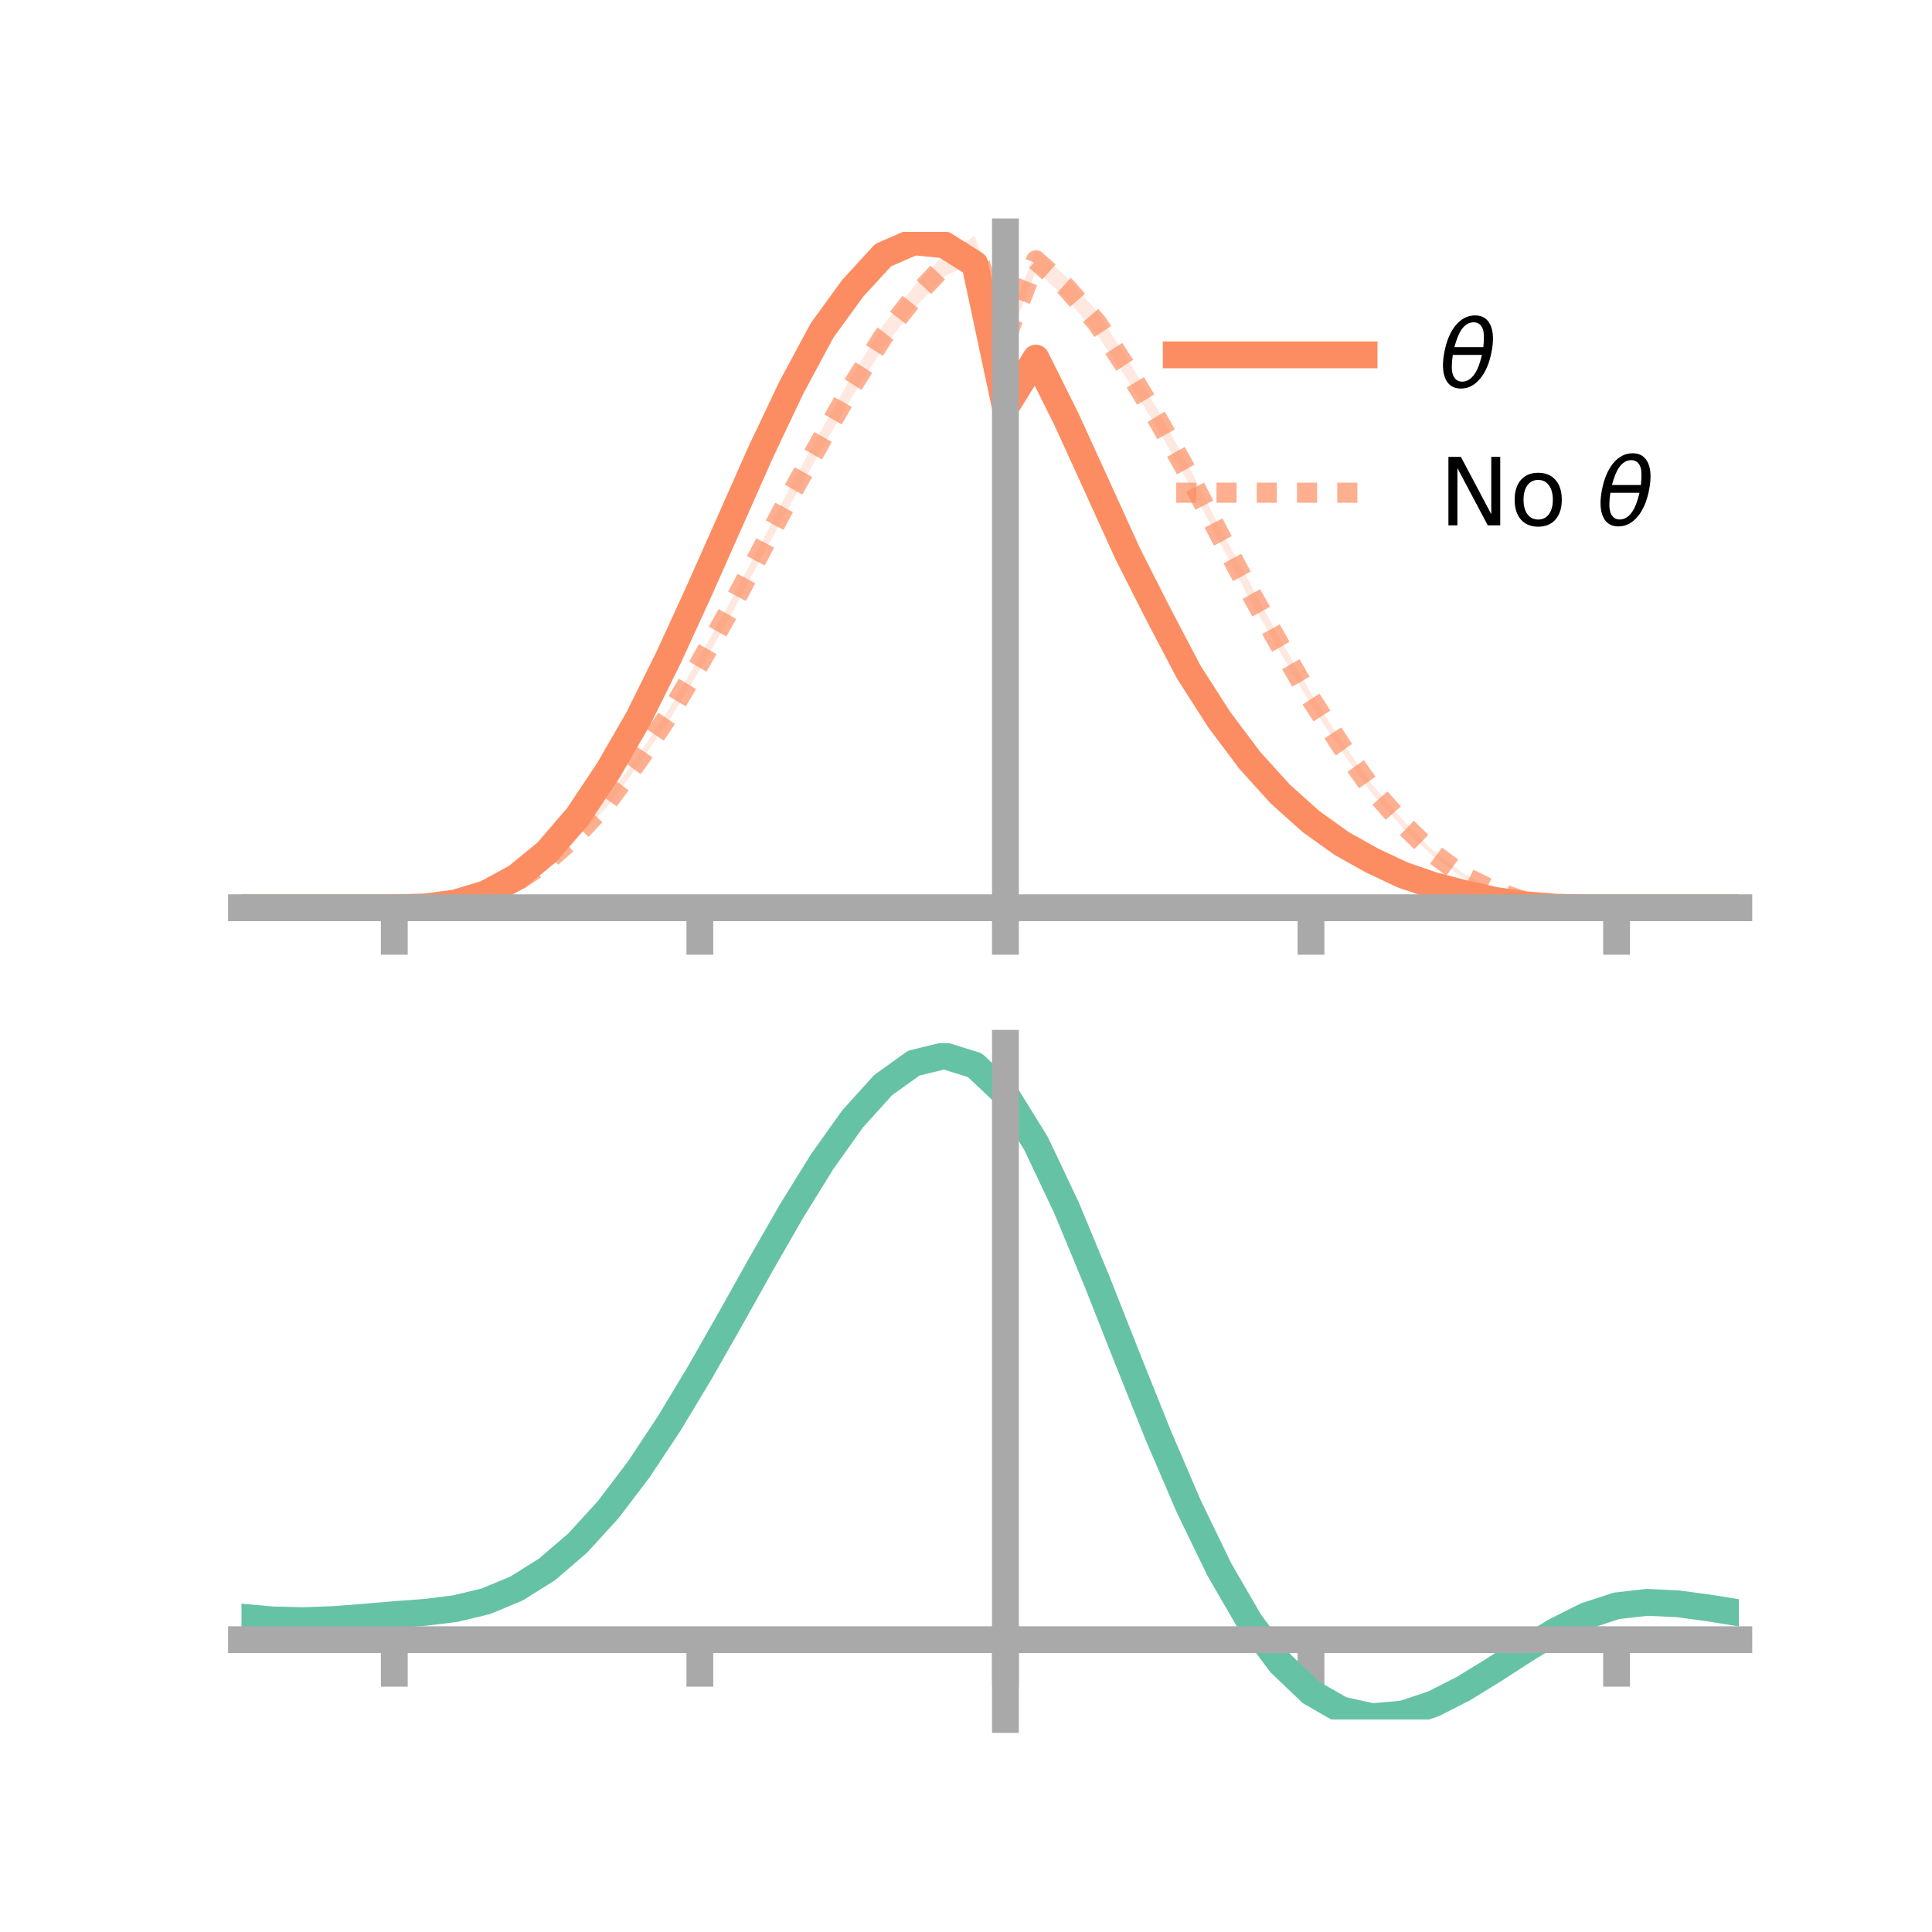 <?xml version="1.0" encoding="utf-8" standalone="no"?>
<!DOCTYPE svg PUBLIC "-//W3C//DTD SVG 1.1//EN"
  "http://www.w3.org/Graphics/SVG/1.1/DTD/svg11.dtd">
<!-- Created with matplotlib (https://matplotlib.org/) -->
<svg height="144pt" version="1.1" viewBox="0 0 144 144" width="144pt" xmlns="http://www.w3.org/2000/svg" xmlns:xlink="http://www.w3.org/1999/xlink">
 <defs>
  <style type="text/css">*{stroke-linecap:butt;stroke-linejoin:round;}</style>
 </defs>
 <g id="figure_1">
  <g id="patch_1">
   <path d="M 0 144 
L 144 144 
L 144 0 
L 0 0 
z
" style="fill:none;"/>
  </g>
  <g id="axes_1">
   <g id="patch_2">
    <path d="M 18 67.68 
L 129.6 67.68 
L 129.6 17.28 
L 18 17.28 
z
" style="fill:none;"/>
   </g>
   <g id="PolyCollection_1">
    <path clip-path="url(#pe27391d9ed)" d="M 18 67.66 
L 18 67.66 
L 20.278 67.66 
L 22.555 67.66 
L 24.833 67.66 
L 27.11 67.66 
L 29.388 67.659 
L 31.665 67.582 
L 33.943 67.25 
L 36.22 66.505 
L 38.498 65.212 
L 40.776 63.268 
L 43.053 60.597 
L 45.331 57.137 
L 47.608 53.137 
L 49.886 48.472 
L 52.163 43.437 
L 54.441 38.192 
L 56.718 33.05 
L 58.996 28.207 
L 61.273 24.023 
L 63.551 20.819 
L 65.829 18.266 
L 68.106 17.28 
L 70.384 17.42 
L 72.661 18.846 
L 74.939 29.839 
L 77.216 25.828 
L 79.494 30.517 
L 81.771 35.549 
L 84.049 40.647 
L 86.327 45.155 
L 88.604 49.633 
L 90.882 53.165 
L 93.159 56.25 
L 95.437 58.765 
L 97.714 60.892 
L 99.992 62.522 
L 102.269 63.851 
L 104.547 64.975 
L 106.824 65.79 
L 109.102 66.411 
L 111.38 66.981 
L 113.657 67.353 
L 115.935 67.561 
L 118.212 67.649 
L 120.49 67.66 
L 122.767 67.66 
L 125.045 67.66 
L 127.322 67.66 
L 129.6 67.66 
L 129.6 67.66 
L 129.6 67.66 
L 127.322 67.66 
L 125.045 67.66 
L 122.767 67.66 
L 120.49 67.66 
L 118.212 67.68 
L 115.935 67.667 
L 113.657 67.518 
L 111.38 67.22 
L 109.102 66.769 
L 106.824 66.2 
L 104.547 65.453 
L 102.269 64.431 
L 99.992 63.206 
L 97.714 61.574 
L 95.437 59.624 
L 93.159 57.109 
L 90.882 54.135 
L 88.604 50.554 
L 86.327 46.356 
L 84.049 41.878 
L 81.771 36.953 
L 79.494 32.012 
L 77.216 27.554 
L 74.939 30.909 
L 72.661 20.525 
L 70.384 19.079 
L 68.106 18.763 
L 65.829 19.758 
L 63.551 22.161 
L 61.273 25.233 
L 58.996 29.516 
L 56.718 34.259 
L 54.441 39.397 
L 52.163 44.408 
L 49.886 49.316 
L 47.608 53.862 
L 45.331 57.751 
L 43.053 61.105 
L 40.776 63.737 
L 38.498 65.527 
L 36.22 66.716 
L 33.943 67.356 
L 31.665 67.621 
L 29.388 67.66 
L 27.11 67.66 
L 24.833 67.66 
L 22.555 67.66 
L 20.278 67.66 
L 18 67.66 
z
" style="fill:#fc8d62;fill-opacity:0.2;"/>
   </g>
   <g id="PolyCollection_2">
    <path clip-path="url(#pe27391d9ed)" d="M 18 67.66 
L 18 67.66 
L 20.278 67.66 
L 22.555 67.66 
L 24.833 67.66 
L 27.11 67.66 
L 29.388 67.66 
L 31.665 67.578 
L 33.943 67.263 
L 36.22 66.625 
L 38.498 65.544 
L 40.776 63.985 
L 43.053 61.864 
L 45.331 59.381 
L 47.608 56.275 
L 49.886 52.827 
L 52.163 48.918 
L 54.441 44.821 
L 56.718 40.53 
L 58.996 36.084 
L 61.273 31.971 
L 63.551 27.932 
L 65.829 24.229 
L 68.106 21.375 
L 70.384 18.979 
L 72.661 17.596 
L 74.939 24.587 
L 77.216 18.622 
L 79.494 20.645 
L 81.771 23.209 
L 84.049 26.782 
L 86.327 30.607 
L 88.604 34.757 
L 90.882 39.282 
L 93.159 43.453 
L 95.437 47.697 
L 97.714 51.662 
L 99.992 55.275 
L 102.269 58.471 
L 104.547 61.111 
L 106.824 63.412 
L 109.102 65.128 
L 111.38 66.281 
L 113.657 67.101 
L 115.935 67.5 
L 118.212 67.645 
L 120.49 67.66 
L 122.767 67.66 
L 125.045 67.66 
L 127.322 67.66 
L 129.6 67.66 
L 129.6 67.66 
L 129.6 67.66 
L 127.322 67.66 
L 125.045 67.66 
L 122.767 67.66 
L 120.49 67.66 
L 118.212 67.682 
L 115.935 67.622 
L 113.657 67.287 
L 111.38 66.579 
L 109.102 65.473 
L 106.824 63.831 
L 104.547 61.695 
L 102.269 59.163 
L 99.992 55.979 
L 97.714 52.541 
L 95.437 48.635 
L 93.159 44.699 
L 90.882 40.357 
L 88.604 36.035 
L 86.327 32.038 
L 84.049 28.322 
L 81.771 24.934 
L 79.494 22.247 
L 77.216 20.186 
L 74.939 25.96 
L 72.661 19.51 
L 70.384 20.614 
L 68.106 23.016 
L 65.829 25.945 
L 63.551 29.486 
L 61.273 33.424 
L 58.996 37.452 
L 56.718 41.619 
L 54.441 45.92 
L 52.163 49.924 
L 49.886 53.666 
L 47.608 56.974 
L 45.331 60.036 
L 43.053 62.464 
L 40.776 64.392 
L 38.498 65.89 
L 36.22 66.84 
L 33.943 67.385 
L 31.665 67.62 
L 29.388 67.66 
L 27.11 67.66 
L 24.833 67.66 
L 22.555 67.66 
L 20.278 67.66 
L 18 67.66 
z
" style="fill:#fc8d62;fill-opacity:0.2;"/>
   </g>
   <g id="matplotlib.axis_1">
    <g id="xtick_1">
     <g id="line2d_1">
      <defs>
       <path d="M 0 0 
L 0 3.5 
" id="m18791f936b" style="stroke:#a9a9a9;stroke-width:2;"/>
      </defs>
      <g>
       <use style="fill:#a9a9a9;stroke:#a9a9a9;stroke-width:2;" x="29.388" xlink:href="#m18791f936b" y="67.66"/>
      </g>
     </g>
    </g>
    <g id="xtick_2">
     <g id="line2d_2">
      <g>
       <use style="fill:#a9a9a9;stroke:#a9a9a9;stroke-width:2;" x="52.163" xlink:href="#m18791f936b" y="67.66"/>
      </g>
     </g>
    </g>
    <g id="xtick_3">
     <g id="line2d_3">
      <g>
       <use style="fill:#a9a9a9;stroke:#a9a9a9;stroke-width:2;" x="74.939" xlink:href="#m18791f936b" y="67.66"/>
      </g>
     </g>
    </g>
    <g id="xtick_4">
     <g id="line2d_4">
      <g>
       <use style="fill:#a9a9a9;stroke:#a9a9a9;stroke-width:2;" x="97.714" xlink:href="#m18791f936b" y="67.66"/>
      </g>
     </g>
    </g>
    <g id="xtick_5">
     <g id="line2d_5">
      <g>
       <use style="fill:#a9a9a9;stroke:#a9a9a9;stroke-width:2;" x="120.49" xlink:href="#m18791f936b" y="67.66"/>
      </g>
     </g>
    </g>
   </g>
   <g id="matplotlib.axis_2"/>
   <g id="line2d_6">
    <path clip-path="url(#pe27391d9ed)" d="M 18 67.66 
L 20.278 67.66 
L 22.555 67.66 
L 24.833 67.66 
L 27.11 67.66 
L 29.388 67.66 
L 31.665 67.601 
L 33.943 67.303 
L 36.22 66.61 
L 38.498 65.37 
L 40.776 63.502 
L 43.053 60.851 
L 45.331 57.444 
L 47.608 53.5 
L 49.886 48.894 
L 52.163 43.922 
L 54.441 38.795 
L 56.718 33.655 
L 58.996 28.862 
L 61.273 24.628 
L 63.551 21.49 
L 65.829 19.012 
L 68.106 18.021 
L 70.384 18.249 
L 72.661 19.686 
L 74.939 30.374 
L 77.216 26.691 
L 79.494 31.265 
L 81.771 36.251 
L 84.049 41.263 
L 86.327 45.756 
L 88.604 50.094 
L 90.882 53.65 
L 93.159 56.68 
L 95.437 59.195 
L 97.714 61.233 
L 99.992 62.864 
L 102.269 64.141 
L 104.547 65.214 
L 106.824 65.995 
L 109.102 66.59 
L 111.38 67.1 
L 113.657 67.435 
L 115.935 67.614 
L 118.212 67.665 
L 120.49 67.66 
L 122.767 67.66 
L 125.045 67.66 
L 127.322 67.66 
L 129.6 67.66 
" style="fill:none;stroke:#fc8d62;stroke-linecap:square;stroke-width:2;"/>
   </g>
   <g id="line2d_7">
    <path clip-path="url(#pe27391d9ed)" d="M 18 67.66 
L 20.278 67.66 
L 22.555 67.66 
L 24.833 67.66 
L 27.11 67.66 
L 29.388 67.66 
L 31.665 67.599 
L 33.943 67.324 
L 36.22 66.732 
L 38.498 65.717 
L 40.776 64.189 
L 43.053 62.164 
L 45.331 59.708 
L 47.608 56.625 
L 49.886 53.247 
L 52.163 49.421 
L 54.441 45.37 
L 56.718 41.074 
L 58.996 36.768 
L 61.273 32.698 
L 63.551 28.709 
L 65.829 25.087 
L 68.106 22.195 
L 70.384 19.797 
L 72.661 18.553 
L 74.939 25.274 
L 77.216 19.404 
L 79.494 21.446 
L 81.771 24.072 
L 84.049 27.552 
L 86.327 31.323 
L 88.604 35.396 
L 90.882 39.82 
L 93.159 44.076 
L 95.437 48.166 
L 97.714 52.102 
L 99.992 55.627 
L 102.269 58.817 
L 104.547 61.403 
L 106.824 63.621 
L 109.102 65.301 
L 111.38 66.43 
L 113.657 67.194 
L 115.935 67.561 
L 118.212 67.663 
L 120.49 67.66 
L 122.767 67.66 
L 125.045 67.66 
L 127.322 67.66 
L 129.6 67.66 
" style="fill:none;stroke:#fc8d62;stroke-dasharray:1.5,1.5;stroke-dashoffset:0;stroke-opacity:0.7;stroke-width:1.5;"/>
   </g>
   <g id="patch_3">
    <path d="M 74.939 67.68 
L 74.939 17.28 
" style="fill:none;stroke:#a9a9a9;stroke-linecap:square;stroke-linejoin:miter;stroke-width:2;"/>
   </g>
   <g id="patch_4">
    <path d="M 129.6 67.68 
L 129.6 17.28 
" style="fill:none;"/>
   </g>
   <g id="patch_5">
    <path d="M 18 67.66 
L 129.6 67.66 
" style="fill:none;stroke:#a9a9a9;stroke-linecap:square;stroke-linejoin:miter;stroke-width:2;"/>
   </g>
   <g id="patch_6">
    <path d="M 18 17.28 
L 129.6 17.28 
" style="fill:none;"/>
   </g>
   <g id="legend_1">
    <g id="line2d_8">
     <path d="M 87.67 26.449 
L 101.67 26.449 
" style="fill:none;stroke:#fc8d62;stroke-linecap:square;stroke-width:2;"/>
    </g>
    <g id="line2d_9"/>
    <g id="text_1">
     <!-- $\theta$ -->
     <g transform="translate(107.27 28.899)scale(0.07 -0.07)">
      <defs>
       <path d="M 45.516 34.672 
L 14.453 34.672 
Q 12.359 20.062 14.5 13.875 
Q 17.188 6.25 24.469 6.25 
Q 31.781 6.25 37.359 13.922 
Q 42.234 20.656 45.516 34.672 
z
M 47.016 42.969 
Q 48.344 56.844 46.625 61.719 
Q 43.953 69.438 36.766 69.438 
Q 29.297 69.438 23.828 61.812 
Q 19.531 55.672 16.156 42.969 
z
M 38.188 76.766 
Q 49.906 76.766 54.594 66.406 
Q 59.281 56.109 55.719 37.844 
Q 52.203 19.625 43.453 9.281 
Q 34.766 -1.125 23.047 -1.125 
Q 11.281 -1.125 6.641 9.281 
Q 2 19.625 5.516 37.844 
Q 9.078 56.109 17.719 66.406 
Q 26.422 76.766 38.188 76.766 
z
" id="DejaVuSans-Oblique-952"/>
      </defs>
      <use transform="translate(0 0.234)" xlink:href="#DejaVuSans-Oblique-952"/>
     </g>
    </g>
    <g id="line2d_10">
     <path d="M 87.67 36.724 
L 101.67 36.724 
" style="fill:none;stroke:#fc8d62;stroke-dasharray:1.5,1.5;stroke-dashoffset:0;stroke-opacity:0.7;stroke-width:1.5;"/>
    </g>
    <g id="line2d_11"/>
    <g id="text_2">
     <!-- No $\theta$ -->
     <g transform="translate(107.27 39.174)scale(0.07 -0.07)">
      <defs>
       <path d="M 9.812 72.906 
L 23.094 72.906 
L 55.422 11.922 
L 55.422 72.906 
L 64.984 72.906 
L 64.984 0 
L 51.703 0 
L 19.391 60.984 
L 19.391 0 
L 9.812 0 
z
" id="DejaVuSans-78"/>
       <path d="M 30.609 48.391 
Q 23.391 48.391 19.188 42.75 
Q 14.984 37.109 14.984 27.297 
Q 14.984 17.484 19.156 11.844 
Q 23.344 6.203 30.609 6.203 
Q 37.797 6.203 41.984 11.859 
Q 46.188 17.531 46.188 27.297 
Q 46.188 37.016 41.984 42.703 
Q 37.797 48.391 30.609 48.391 
z
M 30.609 56 
Q 42.328 56 49.016 48.375 
Q 55.719 40.766 55.719 27.297 
Q 55.719 13.875 49.016 6.219 
Q 42.328 -1.422 30.609 -1.422 
Q 18.844 -1.422 12.172 6.219 
Q 5.516 13.875 5.516 27.297 
Q 5.516 40.766 12.172 48.375 
Q 18.844 56 30.609 56 
z
" id="DejaVuSans-111"/>
       <path id="DejaVuSans-32"/>
      </defs>
      <use transform="translate(0 0.234)" xlink:href="#DejaVuSans-78"/>
      <use transform="translate(74.805 0.234)" xlink:href="#DejaVuSans-111"/>
      <use transform="translate(135.986 0.234)" xlink:href="#DejaVuSans-32"/>
      <use transform="translate(167.773 0.234)" xlink:href="#DejaVuSans-Oblique-952"/>
     </g>
    </g>
   </g>
  </g>
  <g id="axes_2">
   <g id="patch_7">
    <path d="M 18 128.16 
L 129.6 128.16 
L 129.6 77.76 
L 18 77.76 
z
" style="fill:none;"/>
   </g>
   <g id="PolyCollection_3">
    <path clip-path="url(#pd0d73f55a5)" d="M 18 120.569 
L 18 120.491 
L 20.278 120.705 
L 22.555 120.764 
L 24.833 120.678 
L 27.11 120.494 
L 29.388 120.291 
L 31.665 120.117 
L 33.943 119.833 
L 36.22 119.276 
L 38.498 118.318 
L 40.776 116.868 
L 43.053 114.874 
L 45.331 112.328 
L 47.608 109.262 
L 49.886 105.744 
L 52.163 101.875 
L 54.441 97.784 
L 56.718 93.624 
L 58.996 89.572 
L 61.273 85.815 
L 63.551 82.553 
L 65.829 79.989 
L 68.106 78.325 
L 70.384 77.76 
L 72.661 78.483 
L 74.939 80.662 
L 77.216 84.39 
L 79.494 89.265 
L 81.771 94.839 
L 84.049 100.694 
L 86.327 106.467 
L 88.604 111.855 
L 90.882 116.625 
L 93.159 120.613 
L 95.437 123.721 
L 97.714 125.918 
L 99.992 127.232 
L 102.269 127.74 
L 104.547 127.554 
L 106.824 126.813 
L 109.102 125.673 
L 111.38 124.294 
L 113.657 122.842 
L 115.935 121.475 
L 118.212 120.347 
L 120.49 119.607 
L 122.767 119.352 
L 125.045 119.464 
L 127.322 119.779 
L 129.6 120.158 
L 129.6 120.26 
L 129.6 120.26 
L 127.322 119.905 
L 125.045 119.608 
L 122.767 119.507 
L 120.49 119.768 
L 118.212 120.519 
L 115.935 121.676 
L 113.657 123.087 
L 111.38 124.59 
L 109.102 126.016 
L 106.824 127.194 
L 104.547 127.959 
L 102.269 128.16 
L 99.992 127.665 
L 97.714 126.373 
L 95.437 124.224 
L 93.159 121.198 
L 90.882 117.329 
L 88.604 112.706 
L 86.327 107.484 
L 84.049 101.885 
L 81.771 96.2 
L 79.494 90.784 
L 77.216 86.045 
L 74.939 82.421 
L 72.661 80.306 
L 70.384 79.607 
L 68.106 80.155 
L 65.829 81.76 
L 63.551 84.228 
L 61.273 87.363 
L 58.996 90.966 
L 56.718 94.848 
L 54.441 98.825 
L 52.163 102.734 
L 49.886 106.428 
L 47.608 109.786 
L 45.331 112.715 
L 43.053 115.154 
L 40.776 117.073 
L 38.498 118.481 
L 36.22 119.418 
L 33.943 119.964 
L 31.665 120.238 
L 29.388 120.401 
L 27.11 120.589 
L 24.833 120.755 
L 22.555 120.827 
L 20.278 120.767 
L 18 120.569 
z
" style="fill:#66c2a5;fill-opacity:0.2;"/>
   </g>
   <g id="matplotlib.axis_3">
    <g id="xtick_6">
     <g id="line2d_12">
      <g>
       <use style="fill:#a9a9a9;stroke:#a9a9a9;stroke-width:2;" x="29.388" xlink:href="#m18791f936b" y="122.212"/>
      </g>
     </g>
    </g>
    <g id="xtick_7">
     <g id="line2d_13">
      <g>
       <use style="fill:#a9a9a9;stroke:#a9a9a9;stroke-width:2;" x="52.163" xlink:href="#m18791f936b" y="122.212"/>
      </g>
     </g>
    </g>
    <g id="xtick_8">
     <g id="line2d_14">
      <g>
       <use style="fill:#a9a9a9;stroke:#a9a9a9;stroke-width:2;" x="74.939" xlink:href="#m18791f936b" y="122.212"/>
      </g>
     </g>
    </g>
    <g id="xtick_9">
     <g id="line2d_15">
      <g>
       <use style="fill:#a9a9a9;stroke:#a9a9a9;stroke-width:2;" x="97.714" xlink:href="#m18791f936b" y="122.212"/>
      </g>
     </g>
    </g>
    <g id="xtick_10">
     <g id="line2d_16">
      <g>
       <use style="fill:#a9a9a9;stroke:#a9a9a9;stroke-width:2;" x="120.49" xlink:href="#m18791f936b" y="122.212"/>
      </g>
     </g>
    </g>
   </g>
   <g id="matplotlib.axis_4"/>
   <g id="line2d_17">
    <path clip-path="url(#pd0d73f55a5)" d="M 18 120.53 
L 20.278 120.736 
L 22.555 120.795 
L 24.833 120.716 
L 27.11 120.542 
L 29.388 120.346 
L 31.665 120.178 
L 33.943 119.898 
L 36.22 119.347 
L 38.498 118.4 
L 40.776 116.971 
L 43.053 115.014 
L 45.331 112.522 
L 47.608 109.524 
L 49.886 106.086 
L 52.163 102.305 
L 54.441 98.305 
L 56.718 94.236 
L 58.996 90.269 
L 61.273 86.589 
L 63.551 83.39 
L 65.829 80.874 
L 68.106 79.24 
L 70.384 78.684 
L 72.661 79.394 
L 74.939 81.541 
L 77.216 85.218 
L 79.494 90.025 
L 81.771 95.52 
L 84.049 101.29 
L 86.327 106.975 
L 88.604 112.28 
L 90.882 116.977 
L 93.159 120.905 
L 95.437 123.972 
L 97.714 126.146 
L 99.992 127.448 
L 102.269 127.95 
L 104.547 127.757 
L 106.824 127.004 
L 109.102 125.844 
L 111.38 124.442 
L 113.657 122.965 
L 115.935 121.575 
L 118.212 120.433 
L 120.49 119.688 
L 122.767 119.43 
L 125.045 119.536 
L 127.322 119.842 
L 129.6 120.209 
" style="fill:none;stroke:#66c2a5;stroke-linecap:square;stroke-width:2;"/>
   </g>
   <g id="patch_8">
    <path d="M 74.939 128.16 
L 74.939 77.76 
" style="fill:none;stroke:#a9a9a9;stroke-linecap:square;stroke-linejoin:miter;stroke-width:2;"/>
   </g>
   <g id="patch_9">
    <path d="M 129.6 128.16 
L 129.6 77.76 
" style="fill:none;"/>
   </g>
   <g id="patch_10">
    <path d="M 18 122.212 
L 129.6 122.212 
" style="fill:none;stroke:#a9a9a9;stroke-linecap:square;stroke-linejoin:miter;stroke-width:2;"/>
   </g>
   <g id="patch_11">
    <path d="M 18 77.76 
L 129.6 77.76 
" style="fill:none;"/>
   </g>
  </g>
 </g>
 <defs>
  <clipPath id="pe27391d9ed">
   <rect height="50.4" width="111.6" x="18" y="17.28"/>
  </clipPath>
  <clipPath id="pd0d73f55a5">
   <rect height="50.4" width="111.6" x="18" y="77.76"/>
  </clipPath>
 </defs>
</svg>
